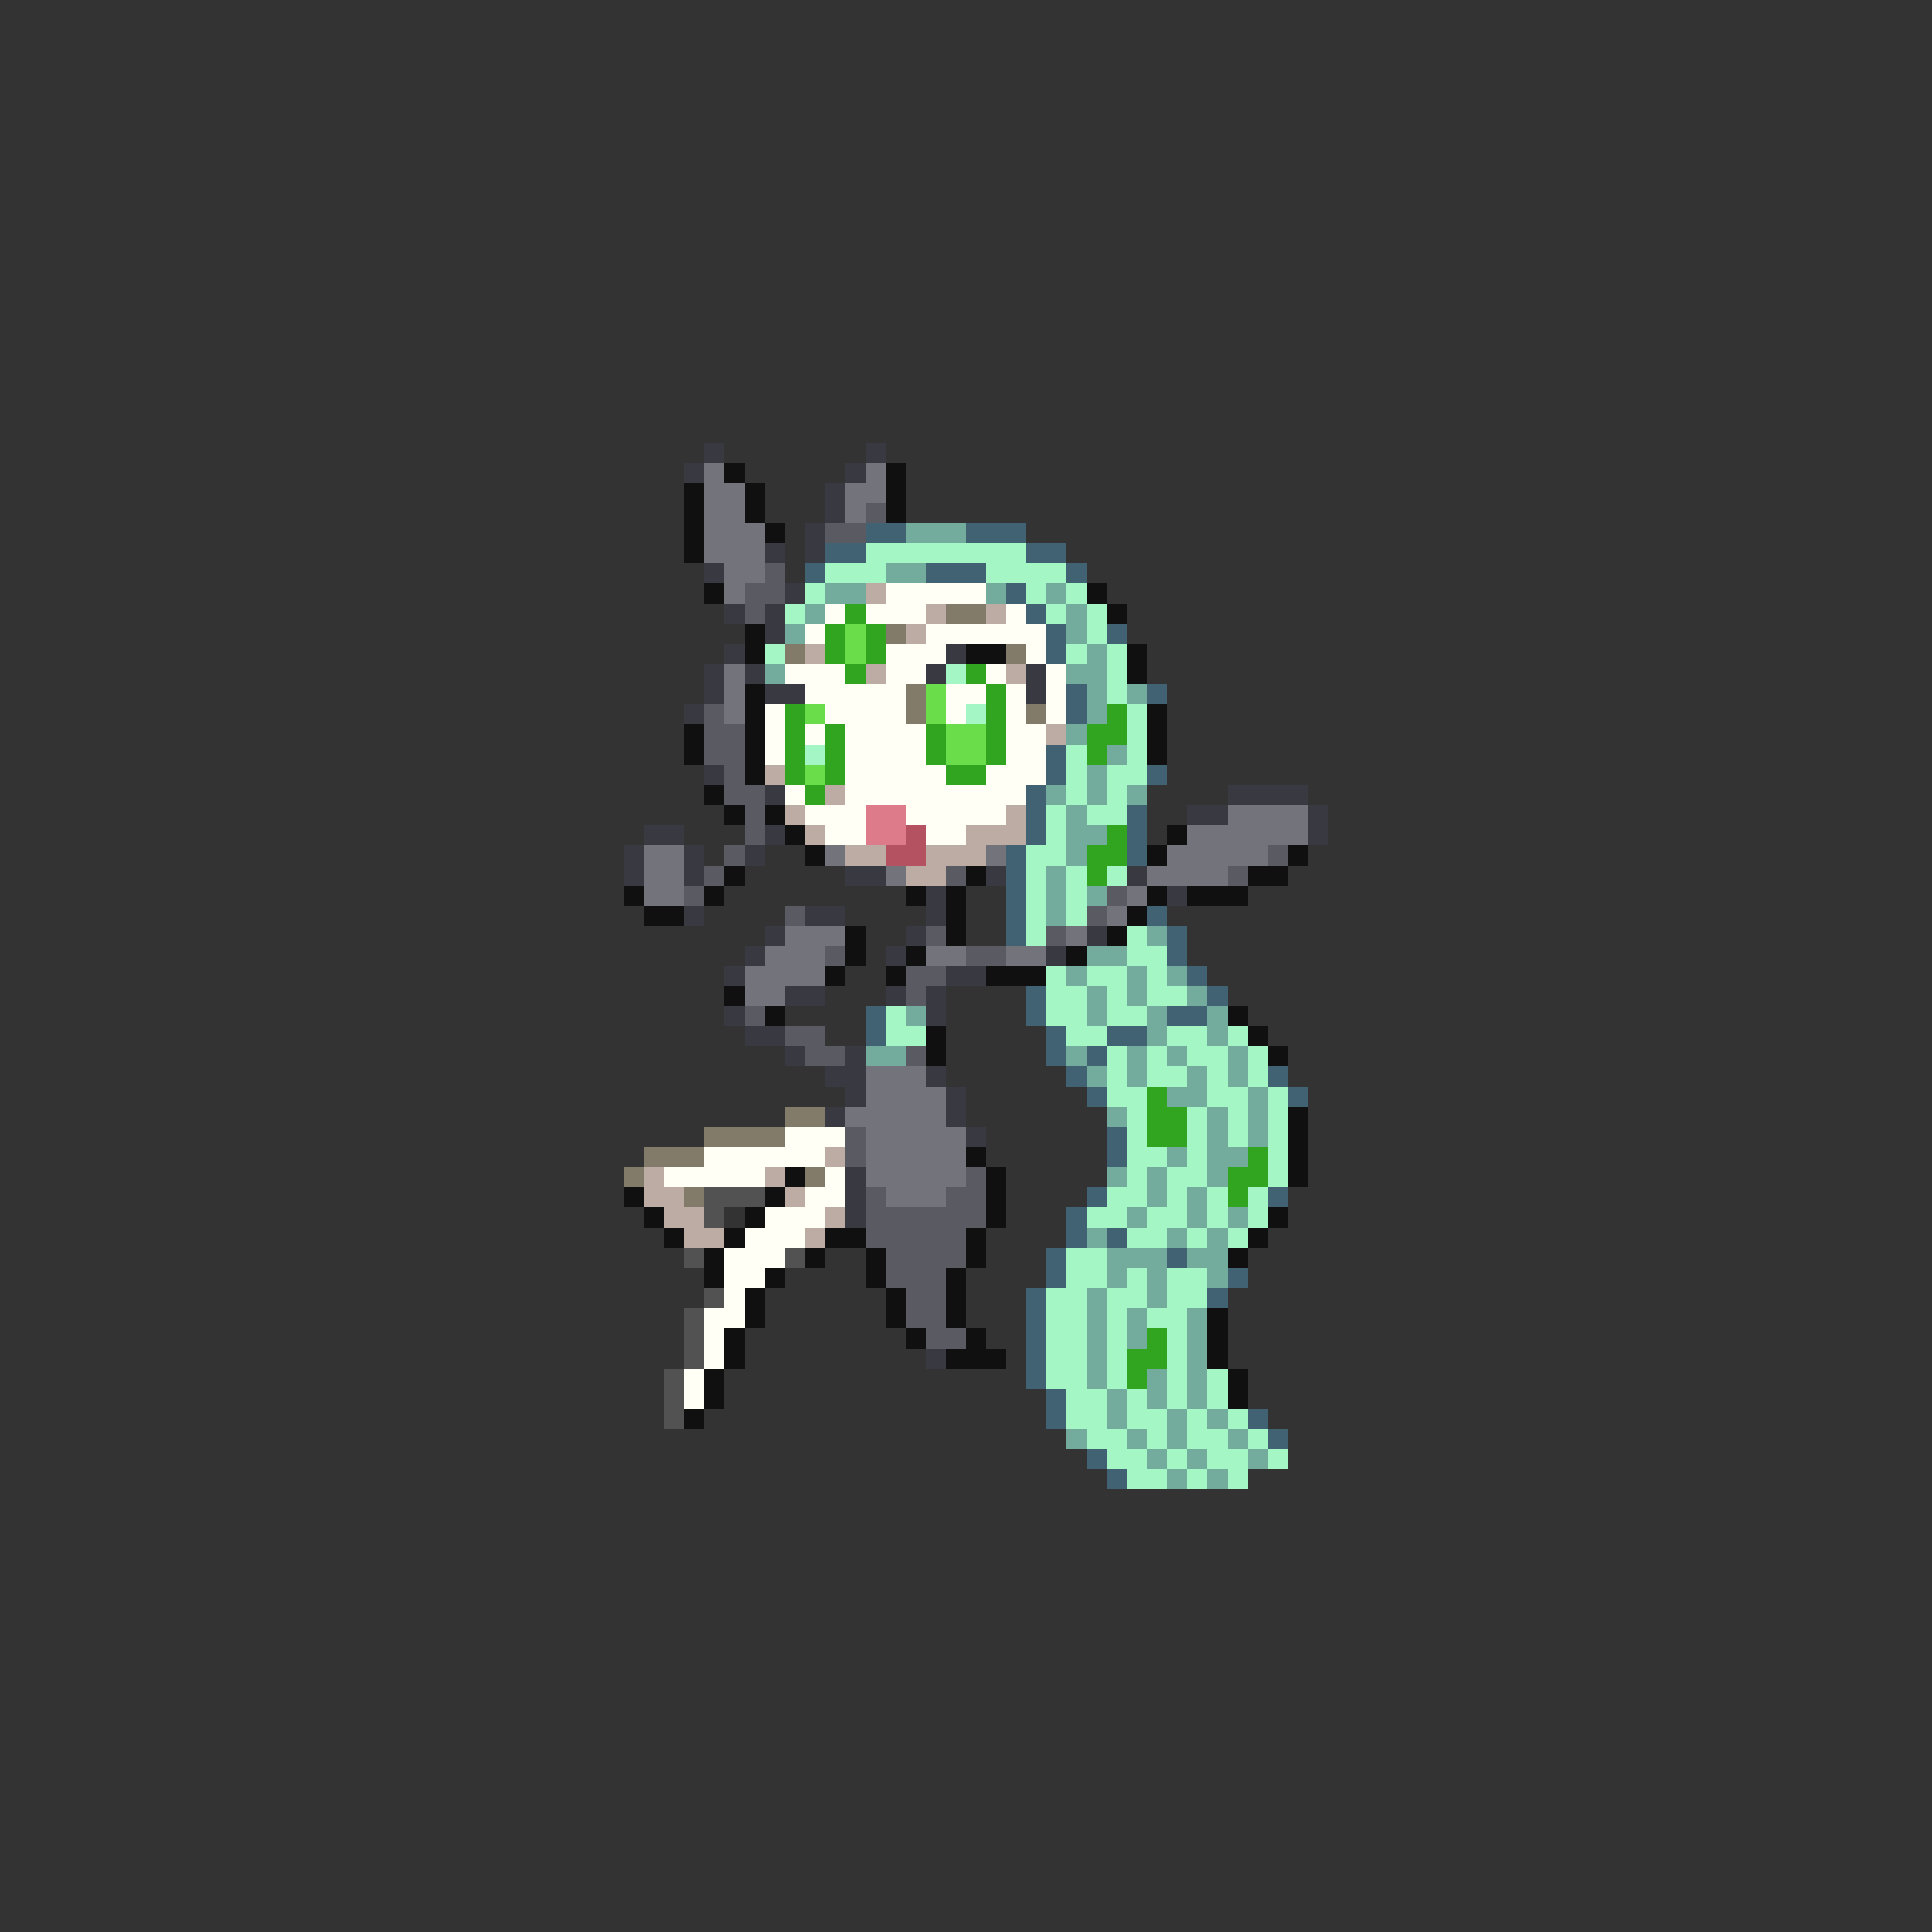 <svg xmlns="http://www.w3.org/2000/svg" viewBox="0 -0.5 96 96" shape-rendering="crispEdges">
<rect x="0" y="-0.5" width="96" height="96" fill="#333333" stroke="none"/>
<path stroke="#393941" d="M35 22h1M43 22h1M34 23h1M42 23h1M41 24h1M41 25h1M40 26h1M38 27h1M40 27h1M35 28h1M39 29h1M36 30h1M38 30h1M38 31h1M36 32h1M47 32h1M35 33h1M37 33h1M46 33h1M51 33h1M35 34h1M38 34h2M51 34h1M34 35h1M35 38h1M38 39h1M61 39h4M59 40h2M65 40h1M32 41h2M38 41h1M65 41h1M31 42h1M34 42h1M37 42h1M31 43h1M34 43h1M42 43h2M49 43h1M56 43h1M46 44h1M58 44h1M34 45h1M40 45h2M46 45h1M38 46h1M45 46h1M54 46h1M37 47h1M44 47h1M52 47h1M36 48h1M47 48h2M39 49h2M44 49h1M46 49h1M36 50h1M46 50h1M37 51h2M39 52h1M42 52h1M41 53h2M46 53h1M42 54h1M47 54h1M41 55h1M47 55h1M48 56h1M42 58h1M42 59h1M42 60h1M46 67h1" />
<path stroke="#73737b" d="M35 23h1M43 23h1M35 24h2M42 24h2M35 25h2M42 25h1M35 26h3M35 27h3M36 28h2M36 29h1M36 33h1M36 34h1M36 35h1M61 40h4M59 41h6M32 42h2M41 42h1M49 42h1M58 42h5M32 43h2M44 43h1M57 43h4M32 44h2M56 44h1M55 45h1M39 46h3M53 46h1M38 47h3M46 47h2M50 47h2M37 48h4M37 49h2M43 53h3M43 54h4M42 55h5M43 56h5M43 57h5M43 58h5M44 59h3" />
<path stroke="#101010" d="M36 23h1M44 23h1M34 24h1M37 24h1M44 24h1M34 25h1M37 25h1M44 25h1M34 26h1M38 26h1M34 27h1M35 29h1M54 29h1M55 30h1M37 31h1M37 32h1M48 32h2M56 32h1M56 33h1M37 34h1M37 35h1M57 35h1M34 36h1M37 36h1M57 36h1M34 37h1M37 37h1M57 37h1M37 38h1M35 39h1M36 40h1M38 40h1M39 41h1M58 41h1M40 42h1M57 42h1M64 42h1M36 43h1M48 43h1M62 43h2M31 44h1M35 44h1M45 44h1M47 44h1M57 44h1M59 44h3M32 45h2M47 45h1M56 45h1M42 46h1M47 46h1M55 46h1M42 47h1M45 47h1M53 47h1M41 48h1M44 48h1M49 48h3M36 49h1M38 50h1M61 50h1M46 51h1M62 51h1M46 52h1M63 52h1M64 55h1M64 56h1M48 57h1M64 57h1M39 58h1M49 58h1M64 58h1M31 59h1M38 59h1M49 59h1M32 60h1M37 60h1M49 60h1M63 60h1M33 61h1M36 61h1M41 61h2M48 61h1M62 61h1M35 62h1M40 62h1M43 62h1M48 62h1M61 62h1M35 63h1M38 63h1M43 63h1M47 63h1M37 64h1M44 64h1M47 64h1M37 65h1M44 65h1M47 65h1M60 65h1M36 66h1M45 66h1M48 66h1M60 66h1M36 67h1M47 67h3M60 67h1M35 68h1M61 68h1M35 69h1M61 69h1M34 70h1" />
<path stroke="#5a5a62" d="M43 25h1M41 26h2M38 28h1M37 29h2M37 30h1M35 35h1M35 36h2M35 37h2M36 38h1M36 39h2M37 40h1M37 41h1M36 42h1M63 42h1M35 43h1M47 43h1M61 43h1M34 44h1M55 44h1M39 45h1M54 45h1M46 46h1M52 46h1M41 47h1M48 47h2M45 48h2M45 49h1M37 50h1M39 51h2M40 52h2M45 52h1M42 56h1M42 57h1M48 58h1M43 59h1M47 59h2M43 60h6M43 61h5M44 62h4M44 63h3M45 64h2M45 65h2M46 66h2" />
<path stroke="#416273" d="M43 26h2M48 26h3M41 27h2M51 27h2M40 28h1M46 28h3M53 28h1M50 29h1M51 30h1M52 31h1M55 31h1M52 32h1M53 34h1M57 34h1M53 35h1M52 37h1M52 38h1M57 38h1M51 39h1M51 40h1M56 40h1M51 41h1M56 41h1M50 42h1M56 42h1M50 43h1M50 44h1M50 45h1M57 45h1M50 46h1M58 46h1M58 47h1M59 48h1M51 49h1M60 49h1M43 50h1M51 50h1M58 50h2M43 51h1M52 51h1M55 51h2M52 52h1M54 52h1M53 53h1M63 53h1M54 54h1M64 54h1M55 56h1M55 57h1M54 59h1M63 59h1M53 60h1M53 61h1M55 61h1M52 62h1M58 62h1M52 63h1M61 63h1M51 64h1M60 64h1M51 65h1M51 66h1M51 67h1M51 68h1M52 69h1M52 70h1M62 70h1M63 71h1M54 72h1M55 73h1" />
<path stroke="#73ac9c" d="M45 26h3M44 28h2M41 29h2M49 29h1M52 29h1M40 30h1M53 30h1M39 31h1M53 31h1M54 32h1M38 33h1M53 33h2M54 34h1M56 34h1M54 35h1M53 36h1M55 37h1M54 38h1M52 39h1M54 39h1M56 39h1M53 40h1M53 41h2M53 42h1M52 43h1M52 44h1M54 44h1M52 45h1M57 46h1M54 47h2M53 48h1M56 48h1M58 48h1M54 49h1M56 49h1M59 49h1M45 50h1M54 50h1M57 50h1M60 50h1M57 51h1M60 51h1M43 52h2M53 52h1M56 52h1M58 52h1M61 52h1M54 53h1M56 53h1M59 53h1M61 53h1M58 54h2M62 54h1M55 55h1M60 55h1M62 55h1M60 56h1M62 56h1M58 57h1M60 57h2M55 58h1M57 58h1M60 58h1M57 59h1M59 59h1M56 60h1M59 60h1M61 60h1M54 61h1M58 61h1M60 61h1M55 62h3M59 62h2M55 63h1M57 63h1M60 63h1M54 64h1M57 64h1M54 65h1M56 65h1M59 65h1M54 66h1M56 66h1M59 66h1M54 67h1M59 67h1M54 68h1M57 68h1M59 68h1M55 69h1M57 69h1M59 69h1M55 70h1M58 70h1M60 70h1M53 71h1M56 71h1M58 71h1M61 71h1M57 72h1M59 72h1M62 72h1M58 73h1M60 73h1" />
<path stroke="#a4f6c5" d="M43 27h8M41 28h3M49 28h4M40 29h1M51 29h1M53 29h1M39 30h1M52 30h1M54 30h1M54 31h1M38 32h1M53 32h1M55 32h1M47 33h1M55 33h1M55 34h1M48 35h1M56 35h1M56 36h1M40 37h1M53 37h1M56 37h1M53 38h1M55 38h2M53 39h1M55 39h1M52 40h1M54 40h2M52 41h1M51 42h2M51 43h1M53 43h1M55 43h1M51 44h1M53 44h1M51 45h1M53 45h1M51 46h1M56 46h1M56 47h2M52 48h1M54 48h2M57 48h1M52 49h2M55 49h1M57 49h2M44 50h1M52 50h2M55 50h2M44 51h2M53 51h2M58 51h2M61 51h1M55 52h1M57 52h1M59 52h2M62 52h1M55 53h1M57 53h2M60 53h1M62 53h1M55 54h2M60 54h2M63 54h1M56 55h1M59 55h1M61 55h1M63 55h1M56 56h1M59 56h1M61 56h1M63 56h1M56 57h2M59 57h1M63 57h1M56 58h1M58 58h2M63 58h1M55 59h2M58 59h1M60 59h1M62 59h1M54 60h2M57 60h2M60 60h1M62 60h1M56 61h2M59 61h1M61 61h1M53 62h2M53 63h2M56 63h1M58 63h2M52 64h2M55 64h2M58 64h2M52 65h2M55 65h1M57 65h2M52 66h2M55 66h1M58 66h1M52 67h2M55 67h1M58 67h1M52 68h2M55 68h1M58 68h1M60 68h1M53 69h2M56 69h1M58 69h1M60 69h1M53 70h2M56 70h2M59 70h1M61 70h1M54 71h2M57 71h1M59 71h2M62 71h1M55 72h2M58 72h1M60 72h2M63 72h1M56 73h2M59 73h1M61 73h1" />
<path stroke="#bdaca4" d="M43 29h1M46 30h1M49 30h1M45 31h1M40 32h1M43 33h1M50 33h1M52 36h1M38 38h1M41 39h1M39 40h1M50 40h1M40 41h1M48 41h3M42 42h2M46 42h3M45 43h2M41 57h1M32 58h1M38 58h1M32 59h2M39 59h1M33 60h2M41 60h1M34 61h2M40 61h1" />
<path stroke="#fffff6" d="M44 29h5M41 30h1M43 30h3M50 30h1M40 31h1M46 31h6M44 32h3M51 32h1M39 33h3M44 33h2M49 33h1M52 33h1M40 34h5M47 34h2M50 34h1M52 34h1M38 35h1M41 35h4M47 35h1M50 35h1M52 35h1M38 36h1M40 36h1M42 36h4M50 36h2M38 37h1M42 37h4M50 37h2M42 38h5M49 38h3M39 39h1M42 39h9M40 40h3M45 40h5M41 41h2M46 41h2M39 56h3M35 57h6M33 58h5M41 58h1M40 59h2M38 60h3M37 61h3M36 62h3M36 63h2M36 64h1M35 65h2M35 66h1M35 67h1M34 68h1M34 69h1" />
<path stroke="#31a420" d="M42 30h1M41 31h1M43 31h1M41 32h1M43 32h1M42 33h1M48 33h1M49 34h1M39 35h1M49 35h1M55 35h1M39 36h1M41 36h1M46 36h1M49 36h1M54 36h2M39 37h1M41 37h1M46 37h1M49 37h1M54 37h1M39 38h1M41 38h1M47 38h2M40 39h1M55 41h1M54 42h2M54 43h1M57 54h1M57 55h2M57 56h2M62 57h1M61 58h2M61 59h1M57 66h1M56 67h2M56 68h1" />
<path stroke="#837b6a" d="M47 30h2M44 31h1M39 32h1M50 32h1M45 34h1M45 35h1M51 35h1M39 55h2M35 56h4M32 57h3M31 58h1M40 58h1M34 59h1" />
<path stroke="#6ade4a" d="M42 31h1M42 32h1M46 34h1M40 35h1M46 35h1M47 36h2M47 37h2M40 38h1" />
<path stroke="#de7b8b" d="M43 40h2M43 41h2" />
<path stroke="#b45262" d="M45 41h1M44 42h2" />
<path stroke="#525252" d="M35 59h3M35 60h1M34 62h1M39 62h1M35 64h1M34 65h1M34 66h1M34 67h1M33 68h1M33 69h1M33 70h1" />
</svg>